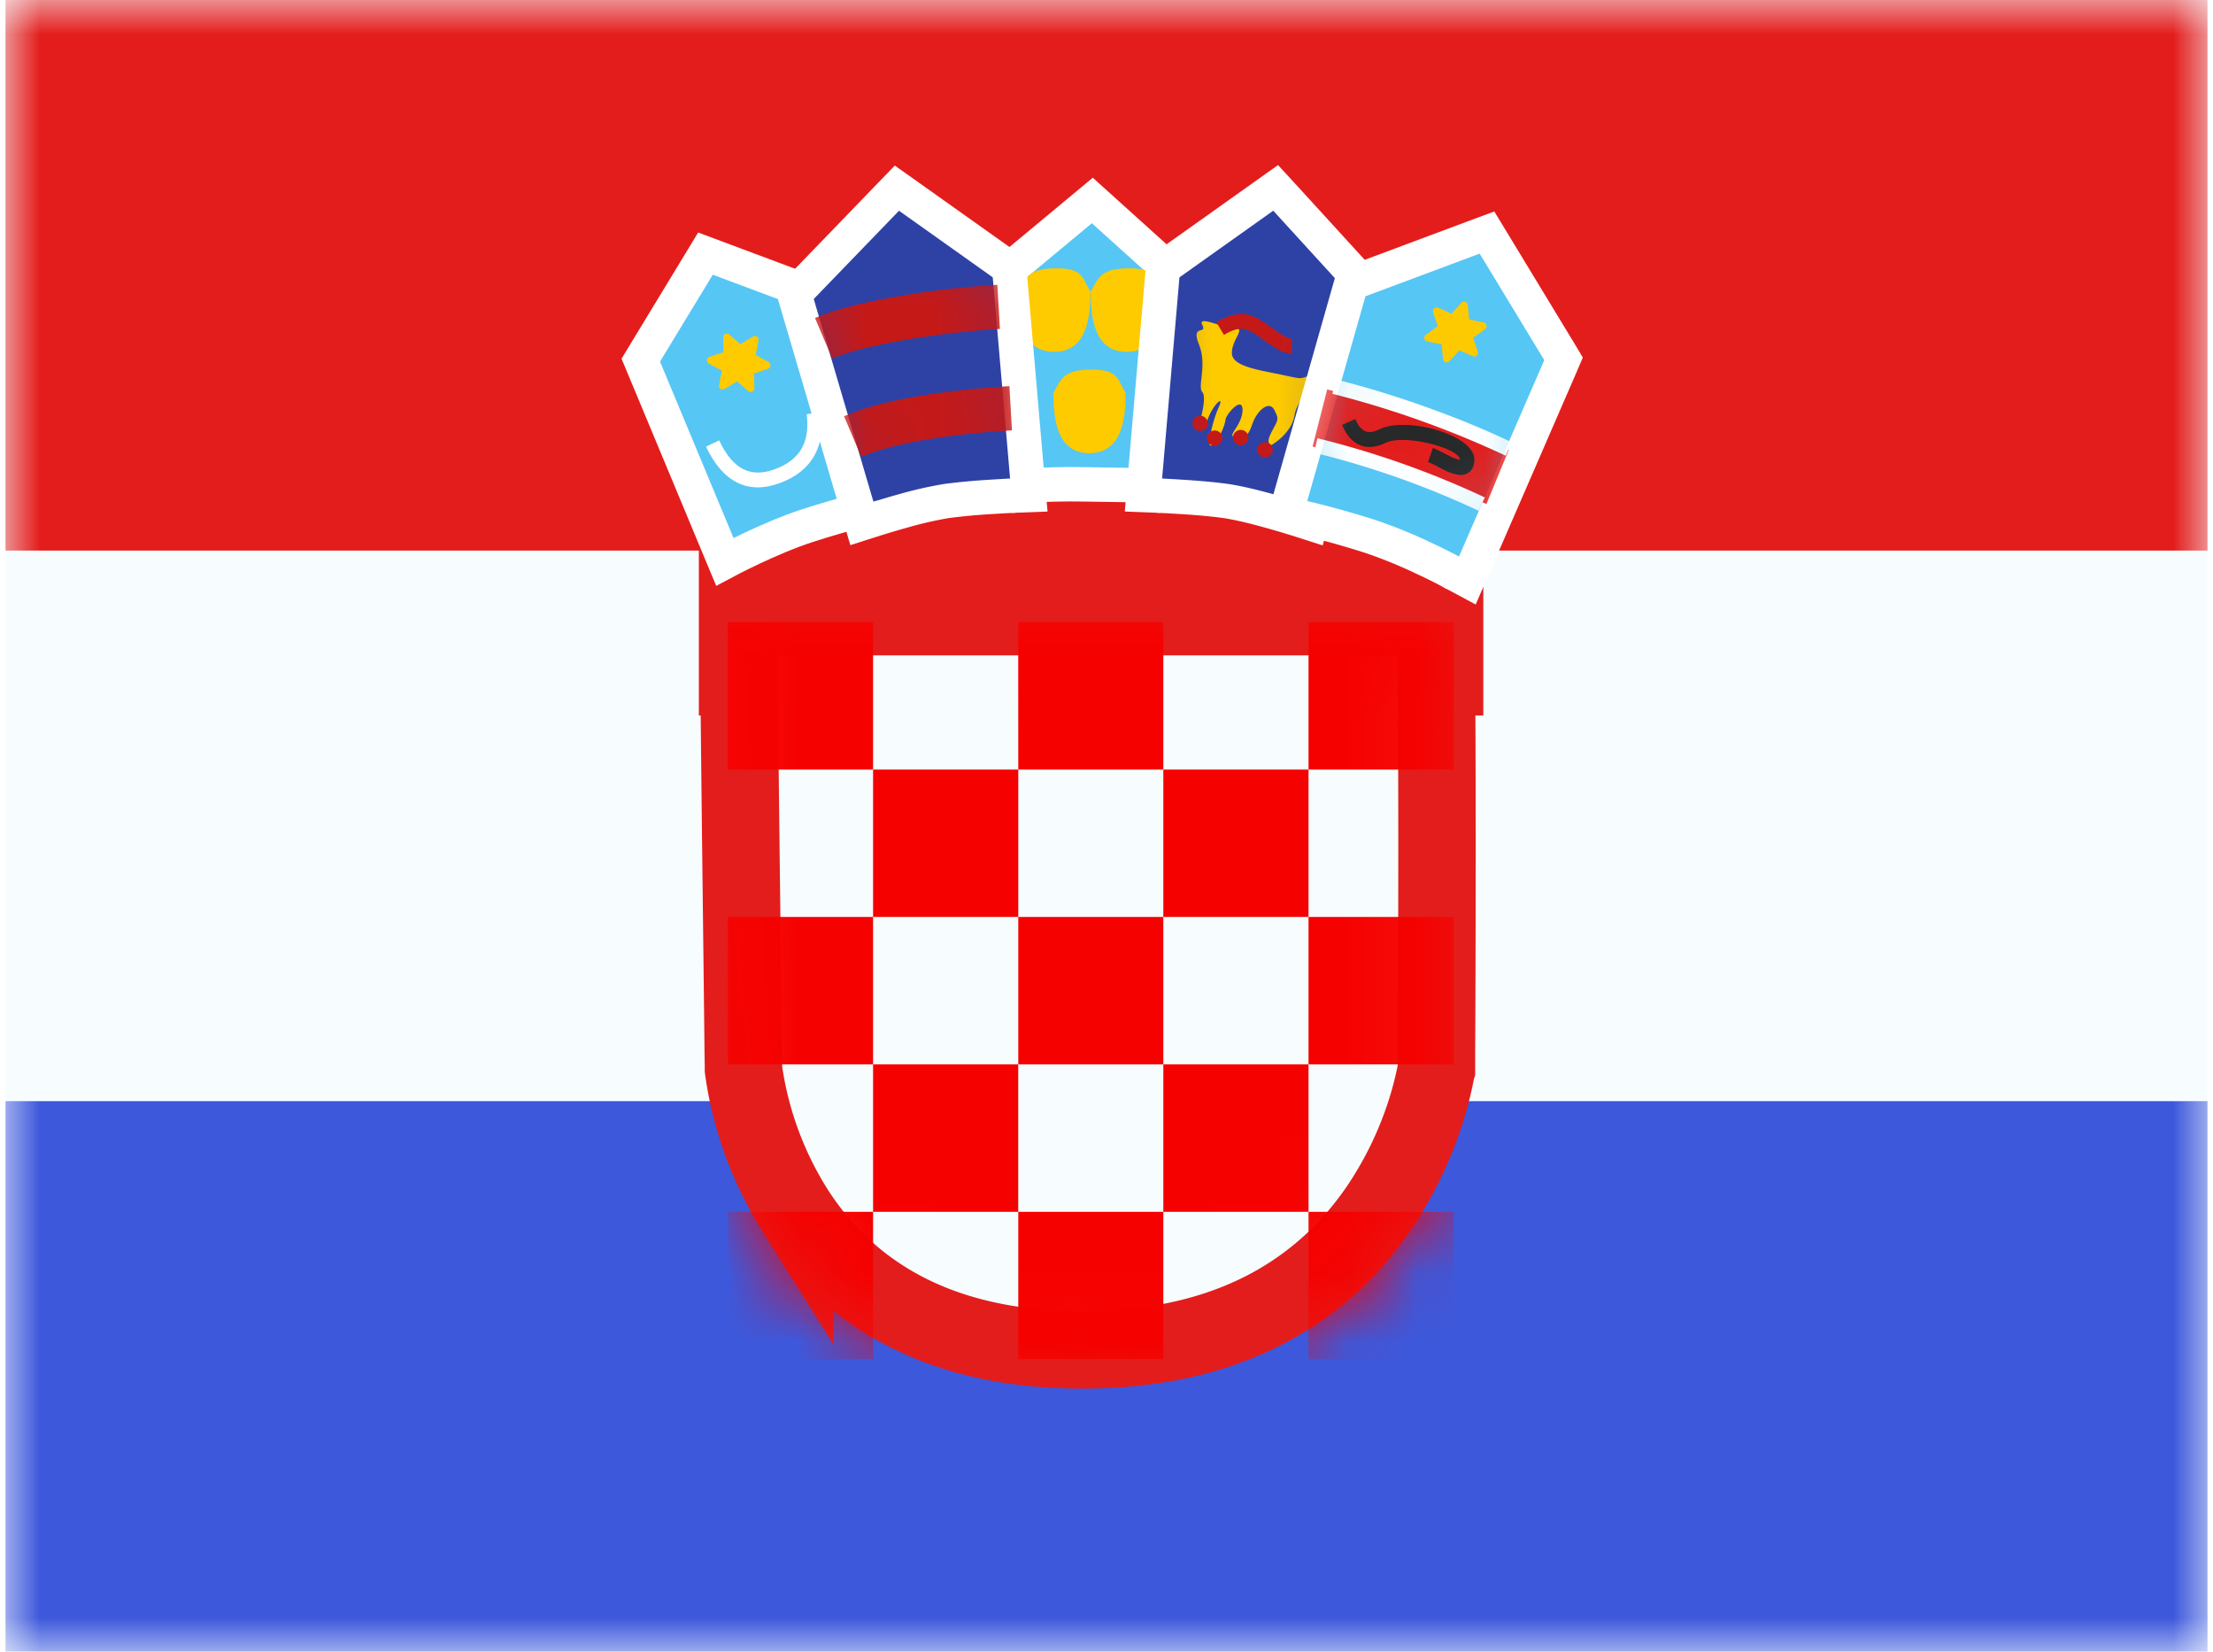 <svg xmlns="http://www.w3.org/2000/svg" width="1.34em" height="1em" viewBox="0 0 32 24"><g fill="none"><path fill="#F7FCFF" fill-rule="evenodd" d="M0 0v24h32V0z" clip-rule="evenodd"/><mask id="flagpackHr0" width="32" height="24" x="0" y="0" maskUnits="userSpaceOnUse" style="mask-type:luminance"><path fill="#fff" fill-rule="evenodd" d="M0 0v24h32V0z" clip-rule="evenodd"/></mask><g mask="url(#flagpackHr0)"><path fill="#E31D1C" fill-rule="evenodd" d="M0 0v8h32V0z" clip-rule="evenodd"/><path fill="#3D58DB" fill-rule="evenodd" d="M0 16v8h32v-8z" clip-rule="evenodd"/><path fill="#E31D1C" d="M10.076 6.397h11.4v4h-11.4z"/><path fill="#F7FCFF" stroke="#E31D1C" stroke-width="1.125" d="M10.652 8.96h10.129c.017.769.022 2.11.022 3.401a638.27 638.27 0 0 1-.008 2.945v.226l-.001.003a4.943 4.943 0 0 1-.147.59a5.458 5.458 0 0 1-.692 1.434c-.694 1.014-1.955 2.056-4.305 2.056c-2.347 0-3.547-1.04-4.186-2.045a5.166 5.166 0 0 1-.738-2.019l-.002-.016v-.045l-.003-.196l-.008-.709l-.026-2.22c-.015-1.27-.029-2.612-.035-3.405Zm.07 6.558z"/><mask id="flagpackHr1" width="12" height="13" x="10" y="8" maskUnits="userSpaceOnUse" style="mask-type:luminance"><path fill="#fff" stroke="#fff" stroke-width="1.125" d="M10.652 8.96h10.129c.017.769.022 2.11.022 3.401a638.27 638.27 0 0 1-.008 2.945v.226l-.001.003a4.943 4.943 0 0 1-.147.59a5.458 5.458 0 0 1-.692 1.434c-.694 1.014-1.955 2.056-4.305 2.056c-2.347 0-3.547-1.04-4.186-2.045a5.166 5.166 0 0 1-.738-2.019l-.002-.016v-.045l-.003-.196l-.008-.709l-.026-2.22c-.015-1.27-.029-2.612-.035-3.405Zm.07 6.558z"/></mask><g mask="url(#flagpackHr1)"><path fill="#F50100" fill-rule="evenodd" d="M10.498 9.04h2.11v2.142h-2.11zm4.22 2.142h-2.11v2.142h-2.11v2.142h2.11v2.142h-2.11v2.141h2.11v-2.141h2.11v2.141h2.108v-2.141h2.11v2.141h2.11v-2.141h-2.11v-2.142h2.11v-2.142h-2.11v-2.142h2.11V9.04h-2.11v2.142h-2.11V9.04h-2.109zm0 2.142v-2.142h2.108v2.142zm0 2.142v-2.142h-2.11v2.142zm2.108 0v2.142h-2.109v-2.142zm0 0v-2.142h2.11v2.142z" clip-rule="evenodd"/></g><path fill="#56C6F5" fill-rule="evenodd" stroke="#fff" stroke-width=".5" d="M10.453 8.163s.652-.349 1.209-.528c.556-.18.996-.278.996-.278l-.828-3.052l-1.658-.62l-.94 1.548z" clip-rule="evenodd"/><path fill="#fff" d="m10.181 6.49l.19-.091c.197.42.457.55.812.418c.364-.135.511-.392.46-.798l.208-.028c.065.505-.138.857-.595 1.027c-.464.174-.834-.012-1.075-.527"/><path fill="#FECA00" fill-rule="evenodd" d="m10.632 5.542l-.182.11a.054.054 0 0 1-.081-.057l.041-.209l-.186-.102a.054.054 0 0 1 .008-.1l.202-.068l-.005-.213a.054.054 0 0 1 .09-.042l.16.14l.183-.11c.04-.024.09.011.081.057l-.041.21l.186.102a.054.054 0 0 1-.008.099l-.202.068l.005.213a.054.054 0 0 1-.09.042z" clip-rule="evenodd"/><path fill="#56C6F5" fill-rule="evenodd" stroke="#fff" stroke-width=".5" d="M14.54 7.076s.557-.05 1.142-.038c.584.01 1.079.015 1.079.015l.286-3.01l-1.253-1.13l-1.392 1.157z" clip-rule="evenodd"/><path fill="#FECA00" fill-rule="evenodd" d="M15.75 6.585c.483 0 .529-.521.529-.876c-.124-.197-.099-.338-.494-.338c-.396 0-.44.12-.556.338c0 .355.039.876.521.876m.543-1.472c.482 0 .529-.521.529-.876c-.124-.197-.099-.338-.494-.338c-.396 0-.44.12-.556.338c0 .355.039.876.521.876m-1.055 0c.483 0 .529-.521.529-.876c-.123-.197-.099-.338-.494-.338s-.44.12-.556.338c0 .355.039.876.521.876" clip-rule="evenodd"/><path fill="#2E42A5" stroke="#fff" stroke-width=".5" d="m12.445 7.605l-.072-.245l-.867-2.944l-.041-.14l.1-.104l1.24-1.284l.149-.154l.175.124l1.363.968l.094.067l.01.115l.252 2.925l.023.26l-.261.01l-.002.001h-.004l-.018.001l-.068.003l-.233.014a9.107 9.107 0 0 0-.604.057a5.563 5.563 0 0 0-.63.143a12.054 12.054 0 0 0-.336.098l-.02.006l-.006.001h-.001zm0 0l.243-.077z"/><mask id="flagpackHr2" width="5" height="6" x="11" y="2" maskUnits="userSpaceOnUse" style="mask-type:luminance"><path fill="#fff" stroke="#fff" stroke-width=".5" d="m12.445 7.605l-.072-.245l-.867-2.944l-.041-.14l.1-.104l1.24-1.284l.149-.154l.175.124l1.363.968l.094.067l.01.115l.252 2.925l.023.26l-.261.01l-.002.001h-.004l-.018.001l-.068.003l-.233.014a9.107 9.107 0 0 0-.604.057a5.563 5.563 0 0 0-.63.143a12.054 12.054 0 0 0-.336.098l-.02.006l-.006.001h-.001zm0 0l.243-.077z"/></mask><g fill="#C51918" mask="url(#flagpackHr2)"><path d="m12.436 6.638l-.25-.59c.538-.236 1.447-.38 2.403-.437l.037.642c-.89.052-1.73.184-2.19.385m-.422-1.428l-.25-.59c.537-.235 1.694-.426 2.65-.482l.037.641c-.89.053-1.978.23-2.437.431"/></g><path fill="#2E42A5" stroke="#fff" stroke-width=".5" d="m18.969 7.607l.068-.252l.795-2.949l.036-.132l-.092-.102l-1.168-1.279l-.15-.163l-.18.128l-1.362.968l-.095.067l-.01.115l-.252 2.925l-.022.26l.261.01l.002.001h.004l.018.001l.068.003l.232.014c.188.012.42.031.605.057c.177.025.422.085.63.143a11.92 11.92 0 0 1 .336.098l.02.006l.005.001h.002zm0 0l-.25-.08z"/><mask id="flagpackHr3" width="5" height="6" x="16" y="2" maskUnits="userSpaceOnUse" style="mask-type:luminance"><path fill="#fff" stroke="#fff" stroke-width=".5" d="m18.969 7.607l.068-.252l.795-2.949l.036-.132l-.092-.102l-1.168-1.279l-.15-.163l-.18.128l-1.362.968l-.095.067l-.01.115l-.252 2.925l-.022.26l.261.01l.002.001h.004l.018.001l.068.003l.232.014c.188.012.42.031.605.057c.177.025.422.085.63.143a11.92 11.92 0 0 1 .336.098l.02.006l.005.001h.002zm0 0l-.25-.08z"/></mask><g fill-rule="evenodd" clip-rule="evenodd" mask="url(#flagpackHr3)"><path fill="#FECA00" d="M18.398 6.466s.294-.163.336-.439c.043-.276.497-.616.27-.575c-.227.04-.097.072-.427 0c-.329-.072-.755-.12-.755-.322c0-.203.212-.363.039-.363c-.174 0-.543-.192-.469-.045c.075.146-.17-.02-.048.284c.122.304-.026.61.048.691c.075.08-.048.476-.048.476s.045.147.124-.073c.078-.22.25-.374.165-.187c-.087.187-.196.632-.098.553a.695.695 0 0 0 .195-.366c0-.073.247-.359.247-.143s-.233.386-.116.386c.116 0 .181.046.254-.17c.073-.216.25-.359.324-.216c.072.143.056.135-.041.322c-.098.187 0 .187 0 .187"/><path fill="#C51918" d="m17.707 4.867l-.11-.184c.197-.12.377-.153.536-.085c.072.03.126.065.268.165l.018.013c.147.103.225.145.273.145v.214c-.11 0-.205-.051-.393-.183l-.019-.013a1.312 1.312 0 0 0-.229-.144c-.087-.037-.2-.017-.344.072m-.346 1.396c.062 0 .112-.05.112-.11a.112.112 0 0 0-.112-.112a.112.112 0 0 0-.113.111c0 .062.05.111.113.111m.323.104c0 .06-.05.11-.112.11a.112.112 0 0 1-.113-.11c0-.062.05-.112.113-.112c.062 0 .112.05.112.112m.267.102c.062 0 .112-.05.112-.11a.112.112 0 0 0-.112-.112a.112.112 0 0 0-.113.111c0 .062.05.111.113.111m.465.067c0 .061-.05.111-.113.111a.112.112 0 0 1-.112-.11a.112.112 0 0 1 .225-.001"/></g><path fill="#56C6F5" stroke="#fff" stroke-width=".5" d="m21.352 8.186l-.108.249l-.239-.128h-.001l-.005-.003l-.02-.011a7.39 7.39 0 0 0-.358-.177a6.985 6.985 0 0 0-.784-.32a13.041 13.041 0 0 0-.9-.254l-.056-.013l-.014-.003l-.003-.001l-.26-.058l.073-.255l.846-2.976l.035-.121l.118-.044l1.659-.62l.194-.072l.107.176l.94 1.549l.066.11l-.051.119z"/><mask id="flagpackHr4" width="5" height="6" x="18" y="3" maskUnits="userSpaceOnUse" style="mask-type:luminance"><path fill="#fff" stroke="#fff" stroke-width=".5" d="m21.352 8.186l-.108.249l-.239-.128h-.001l-.005-.003l-.02-.011a7.39 7.39 0 0 0-.358-.177a6.985 6.985 0 0 0-.784-.32a13.041 13.041 0 0 0-.9-.254l-.056-.013l-.014-.003l-.003-.001l-.26-.058l.073-.255l.846-2.976l.035-.121l.118-.044l1.659-.62l.194-.072l.107.176l.94 1.549l.066.11l-.051.119z"/></mask><g mask="url(#flagpackHr4)"><path fill="#FECA00" fill-rule="evenodd" d="m21.127 5.09l-.142.158a.054.054 0 0 1-.094-.03l-.021-.213l-.209-.043a.054.054 0 0 1-.02-.097l.172-.125l-.066-.202a.054.054 0 0 1 .073-.067l.195.088l.142-.159a.054.054 0 0 1 .094.03l.021.213l.209.043c.046.01.059.07.02.097l-.172.125l.066.202a.054.054 0 0 1-.073.066z" clip-rule="evenodd"/><path fill="#E31D1C" d="m18.995 6.488l.212-.83c.941.249 1.922.567 2.641.875l-.327.79c-.68-.291-1.623-.597-2.526-.835"/><path fill="#fff" d="m19.283 5.722l.05-.208c.902.224 1.86.58 2.557.913l-.09.194a14.127 14.127 0 0 0-2.517-.899m-.267.855l.05-.209a13.04 13.04 0 0 1 2.432.86l-.09.194a12.767 12.767 0 0 0-2.392-.845"/><path fill="#272727" d="m19.423 6.175l.193-.087c.081.19.182.232.35.15c.396-.192 1.38.077 1.38.44c0 .142-.082.228-.208.223a.66.66 0 0 1-.257-.086a4.297 4.297 0 0 1-.044-.022a1.315 1.315 0 0 0-.164-.079l.07-.205c.045.017.052.02.188.09l.042.02a.543.543 0 0 0 .173.065c.003 0-.011.015-.011-.006c0-.16-.8-.379-1.08-.243c-.277.134-.504.04-.632-.26"/></g></g></g></svg>